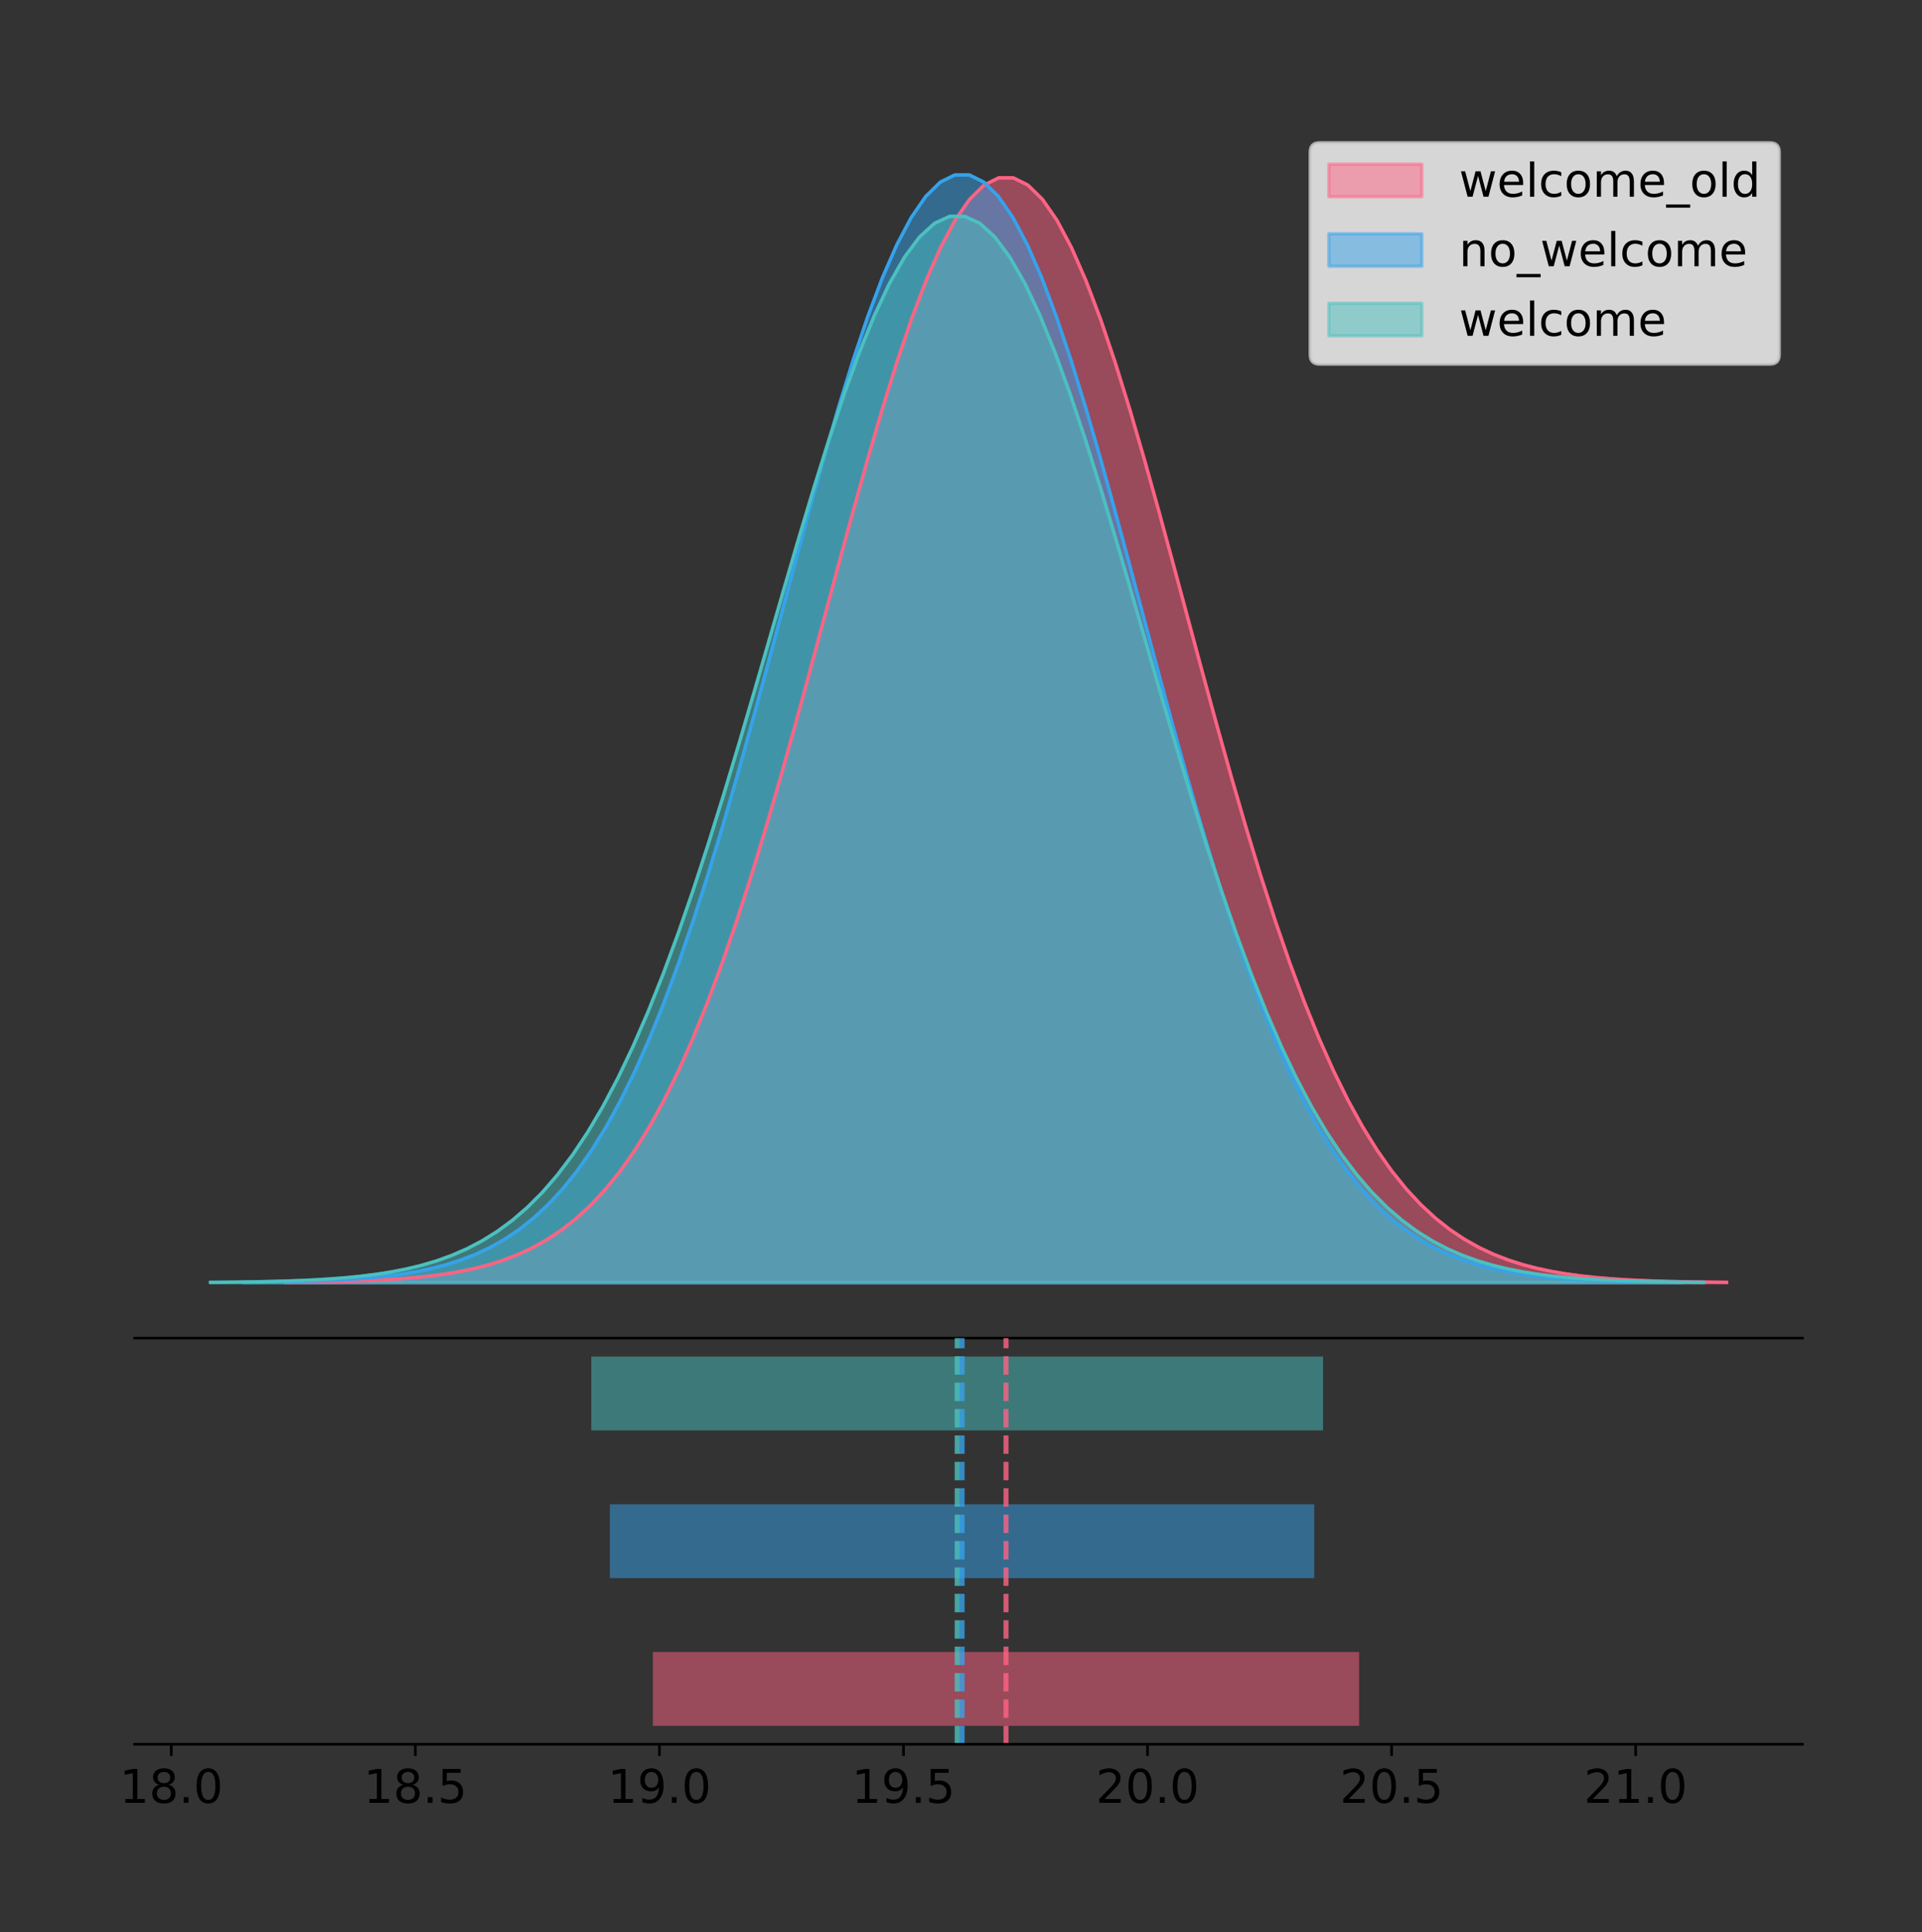 <?xml version="1.0" encoding="utf-8" standalone="no"?>
<!DOCTYPE svg PUBLIC "-//W3C//DTD SVG 1.1//EN"
  "http://www.w3.org/Graphics/SVG/1.1/DTD/svg11.dtd">
<!-- Created with matplotlib (https://matplotlib.org/) -->
<svg height="581.789pt" version="1.1" viewBox="0 0 578.758 581.789" width="578.758pt" xmlns="http://www.w3.org/2000/svg" xmlns:xlink="http://www.w3.org/1999/xlink">
 <rect x="0" y="0" width="578.758" height="581.789" fill="#333333" stroke="none"/>
 <defs>
  <style type="text/css">
*{stroke-linecap:butt;stroke-linejoin:round;}
  </style>
 </defs>
 <g id="figure_1">
  <g id="patch_1">
   <path d="M 0 581.789 
L 578.758 581.789 
L 578.758 0 
L 0 0 
z
" style="fill:none;"/>
  </g>
  <g id="axes_1">
   <g id="patch_2">
    <path d="M 40.558 402.93 
L 542.758 402.93 
L 542.758 36 
L 40.558 36 
z
" style="fill:none;"/>
   </g>
   <g id="PolyCollection_1">
    <defs>
     <path d="M 85.924 -195.538 
L 85.924 -195.65 
L 90.308 -195.692 
L 94.691 -195.748 
L 99.075 -195.824 
L 103.459 -195.924 
L 107.843 -196.056 
L 112.227 -196.229 
L 116.611 -196.453 
L 120.995 -196.741 
L 125.379 -197.111 
L 129.763 -197.58 
L 134.147 -198.172 
L 138.531 -198.914 
L 142.914 -199.837 
L 147.298 -200.976 
L 151.682 -202.372 
L 156.066 -204.071 
L 160.45 -206.123 
L 164.834 -208.583 
L 169.218 -211.51 
L 173.602 -214.966 
L 177.986 -219.016 
L 182.37 -223.727 
L 186.754 -229.162 
L 191.137 -235.383 
L 195.521 -242.449 
L 199.905 -250.408 
L 204.289 -259.3 
L 208.673 -269.151 
L 213.057 -279.97 
L 217.441 -291.749 
L 221.825 -304.458 
L 226.209 -318.044 
L 230.593 -332.426 
L 234.977 -347.502 
L 239.36 -363.14 
L 243.744 -379.185 
L 248.128 -395.455 
L 252.512 -411.75 
L 256.896 -427.852 
L 261.28 -443.529 
L 265.664 -458.54 
L 270.048 -472.644 
L 274.432 -485.604 
L 278.816 -497.194 
L 283.2 -507.206 
L 287.583 -515.454 
L 291.967 -521.783 
L 296.351 -526.072 
L 300.735 -528.237 
L 305.119 -528.237 
L 309.503 -526.072 
L 313.887 -521.783 
L 318.271 -515.454 
L 322.655 -507.206 
L 327.039 -497.194 
L 331.423 -485.604 
L 335.806 -472.644 
L 340.19 -458.54 
L 344.574 -443.529 
L 348.958 -427.852 
L 353.342 -411.75 
L 357.726 -395.455 
L 362.11 -379.185 
L 366.494 -363.14 
L 370.878 -347.502 
L 375.262 -332.426 
L 379.646 -318.044 
L 384.029 -304.458 
L 388.413 -291.749 
L 392.797 -279.97 
L 397.181 -269.151 
L 401.565 -259.3 
L 405.949 -250.408 
L 410.333 -242.449 
L 414.717 -235.383 
L 419.101 -229.162 
L 423.485 -223.727 
L 427.869 -219.016 
L 432.252 -214.966 
L 436.636 -211.51 
L 441.02 -208.583 
L 445.404 -206.123 
L 449.788 -204.071 
L 454.172 -202.372 
L 458.556 -200.976 
L 462.94 -199.837 
L 467.324 -198.914 
L 471.708 -198.172 
L 476.092 -197.58 
L 480.475 -197.111 
L 484.859 -196.741 
L 489.243 -196.453 
L 493.627 -196.229 
L 498.011 -196.056 
L 502.395 -195.924 
L 506.779 -195.824 
L 511.163 -195.748 
L 515.547 -195.692 
L 519.931 -195.65 
L 519.931 -195.538 
L 519.931 -195.538 
L 515.547 -195.538 
L 511.163 -195.538 
L 506.779 -195.538 
L 502.395 -195.538 
L 498.011 -195.538 
L 493.627 -195.538 
L 489.243 -195.538 
L 484.859 -195.538 
L 480.475 -195.538 
L 476.092 -195.538 
L 471.708 -195.538 
L 467.324 -195.538 
L 462.94 -195.538 
L 458.556 -195.538 
L 454.172 -195.538 
L 449.788 -195.538 
L 445.404 -195.538 
L 441.02 -195.538 
L 436.636 -195.538 
L 432.252 -195.538 
L 427.869 -195.538 
L 423.485 -195.538 
L 419.101 -195.538 
L 414.717 -195.538 
L 410.333 -195.538 
L 405.949 -195.538 
L 401.565 -195.538 
L 397.181 -195.538 
L 392.797 -195.538 
L 388.413 -195.538 
L 384.029 -195.538 
L 379.646 -195.538 
L 375.262 -195.538 
L 370.878 -195.538 
L 366.494 -195.538 
L 362.11 -195.538 
L 357.726 -195.538 
L 353.342 -195.538 
L 348.958 -195.538 
L 344.574 -195.538 
L 340.19 -195.538 
L 335.806 -195.538 
L 331.423 -195.538 
L 327.039 -195.538 
L 322.655 -195.538 
L 318.271 -195.538 
L 313.887 -195.538 
L 309.503 -195.538 
L 305.119 -195.538 
L 300.735 -195.538 
L 296.351 -195.538 
L 291.967 -195.538 
L 287.583 -195.538 
L 283.2 -195.538 
L 278.816 -195.538 
L 274.432 -195.538 
L 270.048 -195.538 
L 265.664 -195.538 
L 261.28 -195.538 
L 256.896 -195.538 
L 252.512 -195.538 
L 248.128 -195.538 
L 243.744 -195.538 
L 239.36 -195.538 
L 234.977 -195.538 
L 230.593 -195.538 
L 226.209 -195.538 
L 221.825 -195.538 
L 217.441 -195.538 
L 213.057 -195.538 
L 208.673 -195.538 
L 204.289 -195.538 
L 199.905 -195.538 
L 195.521 -195.538 
L 191.137 -195.538 
L 186.754 -195.538 
L 182.37 -195.538 
L 177.986 -195.538 
L 173.602 -195.538 
L 169.218 -195.538 
L 164.834 -195.538 
L 160.45 -195.538 
L 156.066 -195.538 
L 151.682 -195.538 
L 147.298 -195.538 
L 142.914 -195.538 
L 138.531 -195.538 
L 134.147 -195.538 
L 129.763 -195.538 
L 125.379 -195.538 
L 120.995 -195.538 
L 116.611 -195.538 
L 112.227 -195.538 
L 107.843 -195.538 
L 103.459 -195.538 
L 99.075 -195.538 
L 94.691 -195.538 
L 90.308 -195.538 
L 85.924 -195.538 
z
" id="m6057917dbc" style="stroke:#ff6384;stroke-opacity:0.5;"/>
    </defs>
    <g clip-path="url(#p5e57b9c27f)">
     <use style="fill:#ff6384;fill-opacity:0.5;stroke:#ff6384;stroke-opacity:0.5;" x="0" xlink:href="#m6057917dbc" y="581.789"/>
    </g>
   </g>
   <g id="PolyCollection_2">
    <defs>
     <path d="M 73.264 -195.538 
L 73.264 -195.65 
L 77.636 -195.692 
L 82.008 -195.749 
L 86.381 -195.825 
L 90.753 -195.925 
L 95.126 -196.058 
L 99.498 -196.23 
L 103.871 -196.455 
L 108.243 -196.744 
L 112.615 -197.115 
L 116.988 -197.585 
L 121.36 -198.179 
L 125.733 -198.923 
L 130.105 -199.848 
L 134.478 -200.99 
L 138.85 -202.39 
L 143.222 -204.093 
L 147.595 -206.151 
L 151.967 -208.617 
L 156.34 -211.552 
L 160.712 -215.017 
L 165.085 -219.078 
L 169.457 -223.801 
L 173.829 -229.25 
L 178.202 -235.488 
L 182.574 -242.572 
L 186.947 -250.552 
L 191.319 -259.468 
L 195.691 -269.344 
L 200.064 -280.192 
L 204.436 -292.002 
L 208.809 -304.744 
L 213.181 -318.365 
L 217.554 -332.786 
L 221.926 -347.901 
L 226.298 -363.58 
L 230.671 -379.667 
L 235.043 -395.98 
L 239.416 -412.318 
L 243.788 -428.462 
L 248.161 -444.18 
L 252.533 -459.23 
L 256.905 -473.372 
L 261.278 -486.366 
L 265.65 -497.987 
L 270.023 -508.025 
L 274.395 -516.294 
L 278.768 -522.64 
L 283.14 -526.94 
L 287.512 -529.111 
L 291.885 -529.111 
L 296.257 -526.94 
L 300.63 -522.64 
L 305.002 -516.294 
L 309.375 -508.025 
L 313.747 -497.987 
L 318.119 -486.366 
L 322.492 -473.372 
L 326.864 -459.23 
L 331.237 -444.18 
L 335.609 -428.462 
L 339.982 -412.318 
L 344.354 -395.98 
L 348.726 -379.667 
L 353.099 -363.58 
L 357.471 -347.901 
L 361.844 -332.786 
L 366.216 -318.365 
L 370.589 -304.744 
L 374.961 -292.002 
L 379.333 -280.192 
L 383.706 -269.344 
L 388.078 -259.468 
L 392.451 -250.552 
L 396.823 -242.572 
L 401.196 -235.488 
L 405.568 -229.25 
L 409.94 -223.801 
L 414.313 -219.078 
L 418.685 -215.017 
L 423.058 -211.552 
L 427.43 -208.617 
L 431.802 -206.151 
L 436.175 -204.093 
L 440.547 -202.39 
L 444.92 -200.99 
L 449.292 -199.848 
L 453.665 -198.923 
L 458.037 -198.179 
L 462.409 -197.585 
L 466.782 -197.115 
L 471.154 -196.744 
L 475.527 -196.455 
L 479.899 -196.23 
L 484.272 -196.058 
L 488.644 -195.925 
L 493.016 -195.825 
L 497.389 -195.749 
L 501.761 -195.692 
L 506.134 -195.65 
L 506.134 -195.538 
L 506.134 -195.538 
L 501.761 -195.538 
L 497.389 -195.538 
L 493.016 -195.538 
L 488.644 -195.538 
L 484.272 -195.538 
L 479.899 -195.538 
L 475.527 -195.538 
L 471.154 -195.538 
L 466.782 -195.538 
L 462.409 -195.538 
L 458.037 -195.538 
L 453.665 -195.538 
L 449.292 -195.538 
L 444.92 -195.538 
L 440.547 -195.538 
L 436.175 -195.538 
L 431.802 -195.538 
L 427.43 -195.538 
L 423.058 -195.538 
L 418.685 -195.538 
L 414.313 -195.538 
L 409.94 -195.538 
L 405.568 -195.538 
L 401.196 -195.538 
L 396.823 -195.538 
L 392.451 -195.538 
L 388.078 -195.538 
L 383.706 -195.538 
L 379.333 -195.538 
L 374.961 -195.538 
L 370.589 -195.538 
L 366.216 -195.538 
L 361.844 -195.538 
L 357.471 -195.538 
L 353.099 -195.538 
L 348.726 -195.538 
L 344.354 -195.538 
L 339.982 -195.538 
L 335.609 -195.538 
L 331.237 -195.538 
L 326.864 -195.538 
L 322.492 -195.538 
L 318.119 -195.538 
L 313.747 -195.538 
L 309.375 -195.538 
L 305.002 -195.538 
L 300.63 -195.538 
L 296.257 -195.538 
L 291.885 -195.538 
L 287.512 -195.538 
L 283.14 -195.538 
L 278.768 -195.538 
L 274.395 -195.538 
L 270.023 -195.538 
L 265.65 -195.538 
L 261.278 -195.538 
L 256.905 -195.538 
L 252.533 -195.538 
L 248.161 -195.538 
L 243.788 -195.538 
L 239.416 -195.538 
L 235.043 -195.538 
L 230.671 -195.538 
L 226.298 -195.538 
L 221.926 -195.538 
L 217.554 -195.538 
L 213.181 -195.538 
L 208.809 -195.538 
L 204.436 -195.538 
L 200.064 -195.538 
L 195.691 -195.538 
L 191.319 -195.538 
L 186.947 -195.538 
L 182.574 -195.538 
L 178.202 -195.538 
L 173.829 -195.538 
L 169.457 -195.538 
L 165.085 -195.538 
L 160.712 -195.538 
L 156.34 -195.538 
L 151.967 -195.538 
L 147.595 -195.538 
L 143.222 -195.538 
L 138.85 -195.538 
L 134.478 -195.538 
L 130.105 -195.538 
L 125.733 -195.538 
L 121.36 -195.538 
L 116.988 -195.538 
L 112.615 -195.538 
L 108.243 -195.538 
L 103.871 -195.538 
L 99.498 -195.538 
L 95.126 -195.538 
L 90.753 -195.538 
L 86.381 -195.538 
L 82.008 -195.538 
L 77.636 -195.538 
L 73.264 -195.538 
z
" id="me362acbf30" style="stroke:#36a2eb;stroke-opacity:0.5;"/>
    </defs>
    <g clip-path="url(#p5e57b9c27f)">
     <use style="fill:#36a2eb;fill-opacity:0.5;stroke:#36a2eb;stroke-opacity:0.5;" x="0" xlink:href="#me362acbf30" y="581.789"/>
    </g>
   </g>
   <g id="PolyCollection_3">
    <defs>
     <path d="M 63.385 -195.538 
L 63.385 -195.646 
L 67.927 -195.686 
L 72.47 -195.741 
L 77.012 -195.814 
L 81.554 -195.911 
L 86.097 -196.038 
L 90.639 -196.205 
L 95.181 -196.421 
L 99.724 -196.699 
L 104.266 -197.056 
L 108.808 -197.509 
L 113.35 -198.08 
L 117.893 -198.796 
L 122.435 -199.687 
L 126.977 -200.786 
L 131.52 -202.134 
L 136.062 -203.773 
L 140.604 -205.754 
L 145.147 -208.128 
L 149.689 -210.953 
L 154.231 -214.289 
L 158.773 -218.198 
L 163.316 -222.744 
L 167.858 -227.989 
L 172.4 -233.994 
L 176.943 -240.813 
L 181.485 -248.495 
L 186.027 -257.077 
L 190.569 -266.584 
L 195.112 -277.026 
L 199.654 -288.395 
L 204.196 -300.66 
L 208.739 -313.772 
L 213.281 -327.653 
L 217.823 -342.203 
L 222.366 -357.296 
L 226.908 -372.781 
L 231.45 -388.484 
L 235.992 -404.211 
L 240.535 -419.752 
L 245.077 -434.881 
L 249.619 -449.369 
L 254.162 -462.981 
L 258.704 -475.49 
L 263.246 -486.676 
L 267.788 -496.338 
L 272.331 -504.299 
L 276.873 -510.407 
L 281.415 -514.546 
L 285.958 -516.636 
L 290.5 -516.636 
L 295.042 -514.546 
L 299.585 -510.407 
L 304.127 -504.299 
L 308.669 -496.338 
L 313.211 -486.676 
L 317.754 -475.49 
L 322.296 -462.981 
L 326.838 -449.369 
L 331.381 -434.881 
L 335.923 -419.752 
L 340.465 -404.211 
L 345.008 -388.484 
L 349.55 -372.781 
L 354.092 -357.296 
L 358.634 -342.203 
L 363.177 -327.653 
L 367.719 -313.772 
L 372.261 -300.66 
L 376.804 -288.395 
L 381.346 -277.026 
L 385.888 -266.584 
L 390.43 -257.077 
L 394.973 -248.495 
L 399.515 -240.813 
L 404.057 -233.994 
L 408.6 -227.989 
L 413.142 -222.744 
L 417.684 -218.198 
L 422.227 -214.289 
L 426.769 -210.953 
L 431.311 -208.128 
L 435.853 -205.754 
L 440.396 -203.773 
L 444.938 -202.134 
L 449.48 -200.786 
L 454.023 -199.687 
L 458.565 -198.796 
L 463.107 -198.08 
L 467.649 -197.509 
L 472.192 -197.056 
L 476.734 -196.699 
L 481.276 -196.421 
L 485.819 -196.205 
L 490.361 -196.038 
L 494.903 -195.911 
L 499.446 -195.814 
L 503.988 -195.741 
L 508.53 -195.686 
L 513.072 -195.646 
L 513.072 -195.538 
L 513.072 -195.538 
L 508.53 -195.538 
L 503.988 -195.538 
L 499.446 -195.538 
L 494.903 -195.538 
L 490.361 -195.538 
L 485.819 -195.538 
L 481.276 -195.538 
L 476.734 -195.538 
L 472.192 -195.538 
L 467.649 -195.538 
L 463.107 -195.538 
L 458.565 -195.538 
L 454.023 -195.538 
L 449.48 -195.538 
L 444.938 -195.538 
L 440.396 -195.538 
L 435.853 -195.538 
L 431.311 -195.538 
L 426.769 -195.538 
L 422.227 -195.538 
L 417.684 -195.538 
L 413.142 -195.538 
L 408.6 -195.538 
L 404.057 -195.538 
L 399.515 -195.538 
L 394.973 -195.538 
L 390.43 -195.538 
L 385.888 -195.538 
L 381.346 -195.538 
L 376.804 -195.538 
L 372.261 -195.538 
L 367.719 -195.538 
L 363.177 -195.538 
L 358.634 -195.538 
L 354.092 -195.538 
L 349.55 -195.538 
L 345.008 -195.538 
L 340.465 -195.538 
L 335.923 -195.538 
L 331.381 -195.538 
L 326.838 -195.538 
L 322.296 -195.538 
L 317.754 -195.538 
L 313.211 -195.538 
L 308.669 -195.538 
L 304.127 -195.538 
L 299.585 -195.538 
L 295.042 -195.538 
L 290.5 -195.538 
L 285.958 -195.538 
L 281.415 -195.538 
L 276.873 -195.538 
L 272.331 -195.538 
L 267.788 -195.538 
L 263.246 -195.538 
L 258.704 -195.538 
L 254.162 -195.538 
L 249.619 -195.538 
L 245.077 -195.538 
L 240.535 -195.538 
L 235.992 -195.538 
L 231.45 -195.538 
L 226.908 -195.538 
L 222.366 -195.538 
L 217.823 -195.538 
L 213.281 -195.538 
L 208.739 -195.538 
L 204.196 -195.538 
L 199.654 -195.538 
L 195.112 -195.538 
L 190.569 -195.538 
L 186.027 -195.538 
L 181.485 -195.538 
L 176.943 -195.538 
L 172.4 -195.538 
L 167.858 -195.538 
L 163.316 -195.538 
L 158.773 -195.538 
L 154.231 -195.538 
L 149.689 -195.538 
L 145.147 -195.538 
L 140.604 -195.538 
L 136.062 -195.538 
L 131.52 -195.538 
L 126.977 -195.538 
L 122.435 -195.538 
L 117.893 -195.538 
L 113.35 -195.538 
L 108.808 -195.538 
L 104.266 -195.538 
L 99.724 -195.538 
L 95.181 -195.538 
L 90.639 -195.538 
L 86.097 -195.538 
L 81.554 -195.538 
L 77.012 -195.538 
L 72.47 -195.538 
L 67.927 -195.538 
L 63.385 -195.538 
z
" id="m4e7d0b8c6b" style="stroke:#4bc0c0;stroke-opacity:0.5;"/>
    </defs>
    <g clip-path="url(#p5e57b9c27f)">
     <use style="fill:#4bc0c0;fill-opacity:0.5;stroke:#4bc0c0;stroke-opacity:0.5;" x="0" xlink:href="#m4e7d0b8c6b" y="581.789"/>
    </g>
   </g>
   <g id="line2d_1">
    <path clip-path="url(#p5e57b9c27f)" d="M 85.924 386.14 
L 90.308 386.098 
L 94.691 386.041 
L 99.075 385.965 
L 103.459 385.865 
L 107.843 385.733 
L 112.227 385.561 
L 116.611 385.337 
L 120.995 385.048 
L 125.379 384.679 
L 129.763 384.209 
L 134.147 383.617 
L 138.531 382.875 
L 142.914 381.953 
L 147.298 380.814 
L 151.682 379.417 
L 156.066 377.718 
L 160.45 375.666 
L 164.834 373.207 
L 169.218 370.28 
L 173.602 366.823 
L 177.986 362.773 
L 182.37 358.063 
L 186.754 352.628 
L 191.137 346.406 
L 195.521 339.34 
L 199.905 331.381 
L 204.289 322.489 
L 208.673 312.638 
L 213.057 301.819 
L 217.441 290.04 
L 221.825 277.331 
L 226.209 263.746 
L 230.593 249.363 
L 234.977 234.287 
L 239.36 218.649 
L 243.744 202.605 
L 248.128 186.334 
L 252.512 170.039 
L 256.896 153.937 
L 261.28 138.261 
L 265.664 123.25 
L 270.048 109.146 
L 274.432 96.185 
L 278.816 84.595 
L 283.2 74.583 
L 287.583 66.335 
L 291.967 60.007 
L 296.351 55.718 
L 300.735 53.552 
L 305.119 53.552 
L 309.503 55.718 
L 313.887 60.007 
L 318.271 66.335 
L 322.655 74.583 
L 327.039 84.595 
L 331.423 96.185 
L 335.806 109.146 
L 340.19 123.25 
L 344.574 138.261 
L 348.958 153.937 
L 353.342 170.039 
L 357.726 186.334 
L 362.11 202.605 
L 366.494 218.649 
L 370.878 234.287 
L 375.262 249.363 
L 379.646 263.746 
L 384.029 277.331 
L 388.413 290.04 
L 392.797 301.819 
L 397.181 312.638 
L 401.565 322.489 
L 405.949 331.381 
L 410.333 339.34 
L 414.717 346.406 
L 419.101 352.628 
L 423.485 358.063 
L 427.869 362.773 
L 432.252 366.823 
L 436.636 370.28 
L 441.02 373.207 
L 445.404 375.666 
L 449.788 377.718 
L 454.172 379.417 
L 458.556 380.814 
L 462.94 381.953 
L 467.324 382.875 
L 471.708 383.617 
L 476.092 384.209 
L 480.475 384.679 
L 484.859 385.048 
L 489.243 385.337 
L 493.627 385.561 
L 498.011 385.733 
L 502.395 385.865 
L 506.779 385.965 
L 511.163 386.041 
L 515.547 386.098 
L 519.931 386.14 
" style="fill:none;stroke:#ff6384;stroke-linecap:square;"/>
   </g>
   <g id="line2d_2">
    <path clip-path="url(#p5e57b9c27f)" d="M 73.264 386.139 
L 77.636 386.097 
L 82.008 386.04 
L 86.381 385.965 
L 90.753 385.864 
L 95.126 385.732 
L 99.498 385.559 
L 103.871 385.334 
L 108.243 385.045 
L 112.615 384.675 
L 116.988 384.204 
L 121.36 383.61 
L 125.733 382.867 
L 130.105 381.941 
L 134.478 380.799 
L 138.85 379.399 
L 143.222 377.696 
L 147.595 375.639 
L 151.967 373.172 
L 156.34 370.238 
L 160.712 366.772 
L 165.085 362.711 
L 169.457 357.989 
L 173.829 352.539 
L 178.202 346.301 
L 182.574 339.217 
L 186.947 331.237 
L 191.319 322.322 
L 195.691 312.445 
L 200.064 301.597 
L 204.436 289.787 
L 208.809 277.045 
L 213.181 263.424 
L 217.554 249.004 
L 221.926 233.888 
L 226.298 218.209 
L 230.671 202.123 
L 235.043 185.809 
L 239.416 169.471 
L 243.788 153.327 
L 248.161 137.61 
L 252.533 122.559 
L 256.905 108.418 
L 261.278 95.423 
L 265.65 83.803 
L 270.023 73.765 
L 274.395 65.495 
L 278.768 59.15 
L 283.14 54.85 
L 287.512 52.679 
L 291.885 52.679 
L 296.257 54.85 
L 300.63 59.15 
L 305.002 65.495 
L 309.375 73.765 
L 313.747 83.803 
L 318.119 95.423 
L 322.492 108.418 
L 326.864 122.559 
L 331.237 137.61 
L 335.609 153.327 
L 339.982 169.471 
L 344.354 185.809 
L 348.726 202.123 
L 353.099 218.209 
L 357.471 233.888 
L 361.844 249.004 
L 366.216 263.424 
L 370.589 277.045 
L 374.961 289.787 
L 379.333 301.597 
L 383.706 312.445 
L 388.078 322.322 
L 392.451 331.237 
L 396.823 339.217 
L 401.196 346.301 
L 405.568 352.539 
L 409.94 357.989 
L 414.313 362.711 
L 418.685 366.772 
L 423.058 370.238 
L 427.43 373.172 
L 431.802 375.639 
L 436.175 377.696 
L 440.547 379.399 
L 444.92 380.799 
L 449.292 381.941 
L 453.665 382.867 
L 458.037 383.61 
L 462.409 384.204 
L 466.782 384.675 
L 471.154 385.045 
L 475.527 385.334 
L 479.899 385.559 
L 484.272 385.732 
L 488.644 385.864 
L 493.016 385.965 
L 497.389 386.04 
L 501.761 386.097 
L 506.134 386.139 
" style="fill:none;stroke:#36a2eb;stroke-linecap:square;"/>
   </g>
   <g id="line2d_3">
    <path clip-path="url(#p5e57b9c27f)" d="M 63.385 386.144 
L 67.927 386.103 
L 72.47 386.048 
L 77.012 385.975 
L 81.554 385.879 
L 86.097 385.751 
L 90.639 385.585 
L 95.181 385.369 
L 99.724 385.09 
L 104.266 384.734 
L 108.808 384.281 
L 113.35 383.709 
L 117.893 382.993 
L 122.435 382.103 
L 126.977 381.003 
L 131.52 379.656 
L 136.062 378.016 
L 140.604 376.036 
L 145.147 373.661 
L 149.689 370.837 
L 154.231 367.501 
L 158.773 363.592 
L 163.316 359.046 
L 167.858 353.8 
L 172.4 347.795 
L 176.943 340.976 
L 181.485 333.294 
L 186.027 324.712 
L 190.569 315.205 
L 195.112 304.763 
L 199.654 293.395 
L 204.196 281.129 
L 208.739 268.017 
L 213.281 254.136 
L 217.823 239.586 
L 222.366 224.493 
L 226.908 209.008 
L 231.45 193.305 
L 235.992 177.578 
L 240.535 162.038 
L 245.077 146.908 
L 249.619 132.42 
L 254.162 118.808 
L 258.704 106.3 
L 263.246 95.113 
L 267.788 85.451 
L 272.331 77.491 
L 276.873 71.382 
L 281.415 67.243 
L 285.958 65.153 
L 290.5 65.153 
L 295.042 67.243 
L 299.585 71.382 
L 304.127 77.491 
L 308.669 85.451 
L 313.211 95.113 
L 317.754 106.3 
L 322.296 118.808 
L 326.838 132.42 
L 331.381 146.908 
L 335.923 162.038 
L 340.465 177.578 
L 345.008 193.305 
L 349.55 209.008 
L 354.092 224.493 
L 358.634 239.586 
L 363.177 254.136 
L 367.719 268.017 
L 372.261 281.129 
L 376.804 293.395 
L 381.346 304.763 
L 385.888 315.205 
L 390.43 324.712 
L 394.973 333.294 
L 399.515 340.976 
L 404.057 347.795 
L 408.6 353.8 
L 413.142 359.046 
L 417.684 363.592 
L 422.227 367.501 
L 426.769 370.837 
L 431.311 373.661 
L 435.853 376.036 
L 440.396 378.016 
L 444.938 379.656 
L 449.48 381.003 
L 454.023 382.103 
L 458.565 382.993 
L 463.107 383.709 
L 467.649 384.281 
L 472.192 384.734 
L 476.734 385.09 
L 481.276 385.369 
L 485.819 385.585 
L 490.361 385.751 
L 494.903 385.879 
L 499.446 385.975 
L 503.988 386.048 
L 508.53 386.103 
L 513.072 386.144 
" style="fill:none;stroke:#4bc0c0;stroke-linecap:square;"/>
   </g>
   <g id="patch_3">
    <path d="M 40.558 402.93 
L 542.758 402.93 
" style="fill:none;stroke:#000000;stroke-linecap:square;stroke-linejoin:miter;stroke-width:0.8;"/>
   </g>
   <g id="legend_1">
    <g id="patch_4">
     <path d="M 397.346 109.627 
L 532.958 109.627 
Q 535.758 109.627 535.758 106.827 
L 535.758 45.8 
Q 535.758 43 532.958 43 
L 397.346 43 
Q 394.546 43 394.546 45.8 
L 394.546 106.827 
Q 394.546 109.627 397.346 109.627 
z
" style="fill:#ffffff;opacity:0.8;stroke:#cccccc;stroke-linejoin:miter;"/>
    </g>
    <g id="patch_5">
     <path d="M 400.146 59.238 
L 428.146 59.238 
L 428.146 49.438 
L 400.146 49.438 
z
" style="fill:#ff6384;opacity:0.5;stroke:#ff6384;stroke-linejoin:miter;"/>
    </g>
    <g id="text_1">
     <!-- welcome_old -->
     <defs>
      <path d="M 4.203 54.688 
L 13.188 54.688 
L 24.422 12.016 
L 35.594 54.688 
L 46.188 54.688 
L 57.422 12.016 
L 68.609 54.688 
L 77.594 54.688 
L 63.281 0 
L 52.688 0 
L 40.922 44.828 
L 29.109 0 
L 18.5 0 
z
" id="DejaVuSans-119"/>
      <path d="M 56.203 29.594 
L 56.203 25.203 
L 14.891 25.203 
Q 15.484 15.922 20.484 11.062 
Q 25.484 6.203 34.422 6.203 
Q 39.594 6.203 44.453 7.469 
Q 49.312 8.734 54.109 11.281 
L 54.109 2.781 
Q 49.266 0.734 44.188 -0.344 
Q 39.109 -1.422 33.891 -1.422 
Q 20.797 -1.422 13.156 6.188 
Q 5.516 13.812 5.516 26.812 
Q 5.516 40.234 12.766 48.109 
Q 20.016 56 32.328 56 
Q 43.359 56 49.781 48.891 
Q 56.203 41.797 56.203 29.594 
z
M 47.219 32.234 
Q 47.125 39.594 43.094 43.984 
Q 39.062 48.391 32.422 48.391 
Q 24.906 48.391 20.391 44.141 
Q 15.875 39.891 15.188 32.172 
z
" id="DejaVuSans-101"/>
      <path d="M 9.422 75.984 
L 18.406 75.984 
L 18.406 0 
L 9.422 0 
z
" id="DejaVuSans-108"/>
      <path d="M 48.781 52.594 
L 48.781 44.188 
Q 44.969 46.297 41.141 47.344 
Q 37.312 48.391 33.406 48.391 
Q 24.656 48.391 19.812 42.844 
Q 14.984 37.312 14.984 27.297 
Q 14.984 17.281 19.812 11.734 
Q 24.656 6.203 33.406 6.203 
Q 37.312 6.203 41.141 7.25 
Q 44.969 8.297 48.781 10.406 
L 48.781 2.094 
Q 45.016 0.344 40.984 -0.531 
Q 36.969 -1.422 32.422 -1.422 
Q 20.062 -1.422 12.781 6.344 
Q 5.516 14.109 5.516 27.297 
Q 5.516 40.672 12.859 48.328 
Q 20.219 56 33.016 56 
Q 37.156 56 41.109 55.141 
Q 45.062 54.297 48.781 52.594 
z
" id="DejaVuSans-99"/>
      <path d="M 30.609 48.391 
Q 23.391 48.391 19.188 42.75 
Q 14.984 37.109 14.984 27.297 
Q 14.984 17.484 19.156 11.844 
Q 23.344 6.203 30.609 6.203 
Q 37.797 6.203 41.984 11.859 
Q 46.188 17.531 46.188 27.297 
Q 46.188 37.016 41.984 42.703 
Q 37.797 48.391 30.609 48.391 
z
M 30.609 56 
Q 42.328 56 49.016 48.375 
Q 55.719 40.766 55.719 27.297 
Q 55.719 13.875 49.016 6.219 
Q 42.328 -1.422 30.609 -1.422 
Q 18.844 -1.422 12.172 6.219 
Q 5.516 13.875 5.516 27.297 
Q 5.516 40.766 12.172 48.375 
Q 18.844 56 30.609 56 
z
" id="DejaVuSans-111"/>
      <path d="M 52 44.188 
Q 55.375 50.25 60.062 53.125 
Q 64.75 56 71.094 56 
Q 79.641 56 84.281 50.016 
Q 88.922 44.047 88.922 33.016 
L 88.922 0 
L 79.891 0 
L 79.891 32.719 
Q 79.891 40.578 77.094 44.375 
Q 74.312 48.188 68.609 48.188 
Q 61.625 48.188 57.562 43.547 
Q 53.516 38.922 53.516 30.906 
L 53.516 0 
L 44.484 0 
L 44.484 32.719 
Q 44.484 40.625 41.703 44.406 
Q 38.922 48.188 33.109 48.188 
Q 26.219 48.188 22.156 43.531 
Q 18.109 38.875 18.109 30.906 
L 18.109 0 
L 9.078 0 
L 9.078 54.688 
L 18.109 54.688 
L 18.109 46.188 
Q 21.188 51.219 25.484 53.609 
Q 29.781 56 35.688 56 
Q 41.656 56 45.828 52.969 
Q 50 49.953 52 44.188 
z
" id="DejaVuSans-109"/>
      <path d="M 50.984 -16.609 
L 50.984 -23.578 
L -0.984 -23.578 
L -0.984 -16.609 
z
" id="DejaVuSans-95"/>
      <path d="M 45.406 46.391 
L 45.406 75.984 
L 54.391 75.984 
L 54.391 0 
L 45.406 0 
L 45.406 8.203 
Q 42.578 3.328 38.25 0.953 
Q 33.938 -1.422 27.875 -1.422 
Q 17.969 -1.422 11.734 6.484 
Q 5.516 14.406 5.516 27.297 
Q 5.516 40.188 11.734 48.094 
Q 17.969 56 27.875 56 
Q 33.938 56 38.25 53.625 
Q 42.578 51.266 45.406 46.391 
z
M 14.797 27.297 
Q 14.797 17.391 18.875 11.75 
Q 22.953 6.109 30.078 6.109 
Q 37.203 6.109 41.297 11.75 
Q 45.406 17.391 45.406 27.297 
Q 45.406 37.203 41.297 42.844 
Q 37.203 48.484 30.078 48.484 
Q 22.953 48.484 18.875 42.844 
Q 14.797 37.203 14.797 27.297 
z
" id="DejaVuSans-100"/>
     </defs>
     <g transform="translate(439.346 59.238)scale(0.14 -0.14)">
      <use xlink:href="#DejaVuSans-119"/>
      <use x="81.787" xlink:href="#DejaVuSans-101"/>
      <use x="143.311" xlink:href="#DejaVuSans-108"/>
      <use x="171.094" xlink:href="#DejaVuSans-99"/>
      <use x="226.074" xlink:href="#DejaVuSans-111"/>
      <use x="287.256" xlink:href="#DejaVuSans-109"/>
      <use x="384.668" xlink:href="#DejaVuSans-101"/>
      <use x="446.191" xlink:href="#DejaVuSans-95"/>
      <use x="496.191" xlink:href="#DejaVuSans-111"/>
      <use x="557.373" xlink:href="#DejaVuSans-108"/>
      <use x="585.156" xlink:href="#DejaVuSans-100"/>
     </g>
    </g>
    <g id="patch_6">
     <path d="M 400.146 80.177 
L 428.146 80.177 
L 428.146 70.377 
L 400.146 70.377 
z
" style="fill:#36a2eb;opacity:0.5;stroke:#36a2eb;stroke-linejoin:miter;"/>
    </g>
    <g id="text_2">
     <!-- no_welcome -->
     <defs>
      <path d="M 54.891 33.016 
L 54.891 0 
L 45.906 0 
L 45.906 32.719 
Q 45.906 40.484 42.875 44.328 
Q 39.844 48.188 33.797 48.188 
Q 26.516 48.188 22.312 43.547 
Q 18.109 38.922 18.109 30.906 
L 18.109 0 
L 9.078 0 
L 9.078 54.688 
L 18.109 54.688 
L 18.109 46.188 
Q 21.344 51.125 25.703 53.562 
Q 30.078 56 35.797 56 
Q 45.219 56 50.047 50.172 
Q 54.891 44.344 54.891 33.016 
z
" id="DejaVuSans-110"/>
     </defs>
     <g transform="translate(439.346 80.177)scale(0.14 -0.14)">
      <use xlink:href="#DejaVuSans-110"/>
      <use x="63.379" xlink:href="#DejaVuSans-111"/>
      <use x="124.561" xlink:href="#DejaVuSans-95"/>
      <use x="174.561" xlink:href="#DejaVuSans-119"/>
      <use x="256.348" xlink:href="#DejaVuSans-101"/>
      <use x="317.871" xlink:href="#DejaVuSans-108"/>
      <use x="345.654" xlink:href="#DejaVuSans-99"/>
      <use x="400.635" xlink:href="#DejaVuSans-111"/>
      <use x="461.816" xlink:href="#DejaVuSans-109"/>
      <use x="559.229" xlink:href="#DejaVuSans-101"/>
     </g>
    </g>
    <g id="patch_7">
     <path d="M 400.146 101.115 
L 428.146 101.115 
L 428.146 91.315 
L 400.146 91.315 
z
" style="fill:#4bc0c0;opacity:0.5;stroke:#4bc0c0;stroke-linejoin:miter;"/>
    </g>
    <g id="text_3">
     <!-- welcome -->
     <g transform="translate(439.346 101.115)scale(0.14 -0.14)">
      <use xlink:href="#DejaVuSans-119"/>
      <use x="81.787" xlink:href="#DejaVuSans-101"/>
      <use x="143.311" xlink:href="#DejaVuSans-108"/>
      <use x="171.094" xlink:href="#DejaVuSans-99"/>
      <use x="226.074" xlink:href="#DejaVuSans-111"/>
      <use x="287.256" xlink:href="#DejaVuSans-109"/>
      <use x="384.668" xlink:href="#DejaVuSans-101"/>
     </g>
    </g>
   </g>
  </g>
  <g id="axes_2">
   <g id="patch_8">
    <path d="M 40.558 525.24 
L 542.758 525.24 
L 542.758 402.93 
L 40.558 402.93 
z
" style="fill:none;"/>
   </g>
   <g id="patch_9">
    <path clip-path="url(#peae3e2e6ba)" d="M 196.595 519.68 
L 409.259 519.68 
L 409.259 497.442 
L 196.595 497.442 
z
" style="fill:#ff6384;opacity:0.5;"/>
   </g>
   <g id="patch_10">
    <path clip-path="url(#peae3e2e6ba)" d="M 183.645 475.204 
L 395.752 475.204 
L 395.752 452.966 
L 183.645 452.966 
z
" style="fill:#36a2eb;opacity:0.5;"/>
   </g>
   <g id="patch_11">
    <path clip-path="url(#peae3e2e6ba)" d="M 178.055 430.728 
L 398.402 430.728 
L 398.402 408.49 
L 178.055 408.49 
z
" style="fill:#4bc0c0;opacity:0.5;"/>
   </g>
   <g id="matplotlib.axis_1">
    <g id="xtick_1">
     <g id="line2d_4">
      <defs>
       <path d="M 0 0 
L 0 3.5 
" id="m670b4cfafa" style="stroke:#000000;stroke-width:0.8;"/>
      </defs>
      <g>
       <use style="stroke:#000000;stroke-width:0.8;" x="51.586" xlink:href="#m670b4cfafa" y="525.24"/>
      </g>
     </g>
     <g id="text_4">
      <!-- 18.0 -->
      <defs>
       <path d="M 12.406 8.297 
L 28.516 8.297 
L 28.516 63.922 
L 10.984 60.406 
L 10.984 69.391 
L 28.422 72.906 
L 38.281 72.906 
L 38.281 8.297 
L 54.391 8.297 
L 54.391 0 
L 12.406 0 
z
" id="DejaVuSans-49"/>
       <path d="M 31.781 34.625 
Q 24.75 34.625 20.719 30.859 
Q 16.703 27.094 16.703 20.516 
Q 16.703 13.922 20.719 10.156 
Q 24.75 6.391 31.781 6.391 
Q 38.812 6.391 42.859 10.172 
Q 46.922 13.969 46.922 20.516 
Q 46.922 27.094 42.891 30.859 
Q 38.875 34.625 31.781 34.625 
z
M 21.922 38.812 
Q 15.578 40.375 12.031 44.719 
Q 8.5 49.078 8.5 55.328 
Q 8.5 64.062 14.719 69.141 
Q 20.953 74.219 31.781 74.219 
Q 42.672 74.219 48.875 69.141 
Q 55.078 64.062 55.078 55.328 
Q 55.078 49.078 51.531 44.719 
Q 48 40.375 41.703 38.812 
Q 48.828 37.156 52.797 32.312 
Q 56.781 27.484 56.781 20.516 
Q 56.781 9.906 50.312 4.234 
Q 43.844 -1.422 31.781 -1.422 
Q 19.734 -1.422 13.25 4.234 
Q 6.781 9.906 6.781 20.516 
Q 6.781 27.484 10.781 32.312 
Q 14.797 37.156 21.922 38.812 
z
M 18.312 54.391 
Q 18.312 48.734 21.844 45.562 
Q 25.391 42.391 31.781 42.391 
Q 38.141 42.391 41.719 45.562 
Q 45.312 48.734 45.312 54.391 
Q 45.312 60.062 41.719 63.234 
Q 38.141 66.406 31.781 66.406 
Q 25.391 66.406 21.844 63.234 
Q 18.312 60.062 18.312 54.391 
z
" id="DejaVuSans-56"/>
       <path d="M 10.688 12.406 
L 21 12.406 
L 21 0 
L 10.688 0 
z
" id="DejaVuSans-46"/>
       <path d="M 31.781 66.406 
Q 24.172 66.406 20.328 58.906 
Q 16.5 51.422 16.5 36.375 
Q 16.5 21.391 20.328 13.891 
Q 24.172 6.391 31.781 6.391 
Q 39.453 6.391 43.281 13.891 
Q 47.125 21.391 47.125 36.375 
Q 47.125 51.422 43.281 58.906 
Q 39.453 66.406 31.781 66.406 
z
M 31.781 74.219 
Q 44.047 74.219 50.516 64.516 
Q 56.984 54.828 56.984 36.375 
Q 56.984 17.969 50.516 8.266 
Q 44.047 -1.422 31.781 -1.422 
Q 19.531 -1.422 13.062 8.266 
Q 6.594 17.969 6.594 36.375 
Q 6.594 54.828 13.062 64.516 
Q 19.531 74.219 31.781 74.219 
z
" id="DejaVuSans-48"/>
      </defs>
      <g transform="translate(36 542.878)scale(0.14 -0.14)">
       <use xlink:href="#DejaVuSans-49"/>
       <use x="63.623" xlink:href="#DejaVuSans-56"/>
       <use x="127.246" xlink:href="#DejaVuSans-46"/>
       <use x="159.033" xlink:href="#DejaVuSans-48"/>
      </g>
     </g>
    </g>
    <g id="xtick_2">
     <g id="line2d_5">
      <g>
       <use style="stroke:#000000;stroke-width:0.8;" x="125.078" xlink:href="#m670b4cfafa" y="525.24"/>
      </g>
     </g>
     <g id="text_5">
      <!-- 18.5 -->
      <defs>
       <path d="M 10.797 72.906 
L 49.516 72.906 
L 49.516 64.594 
L 19.828 64.594 
L 19.828 46.734 
Q 21.969 47.469 24.109 47.828 
Q 26.266 48.188 28.422 48.188 
Q 40.625 48.188 47.75 41.5 
Q 54.891 34.812 54.891 23.391 
Q 54.891 11.625 47.562 5.094 
Q 40.234 -1.422 26.906 -1.422 
Q 22.312 -1.422 17.547 -0.641 
Q 12.797 0.141 7.719 1.703 
L 7.719 11.625 
Q 12.109 9.234 16.797 8.062 
Q 21.484 6.891 26.703 6.891 
Q 35.156 6.891 40.078 11.328 
Q 45.016 15.766 45.016 23.391 
Q 45.016 31 40.078 35.438 
Q 35.156 39.891 26.703 39.891 
Q 22.75 39.891 18.812 39.016 
Q 14.891 38.141 10.797 36.281 
z
" id="DejaVuSans-53"/>
      </defs>
      <g transform="translate(109.492 542.878)scale(0.14 -0.14)">
       <use xlink:href="#DejaVuSans-49"/>
       <use x="63.623" xlink:href="#DejaVuSans-56"/>
       <use x="127.246" xlink:href="#DejaVuSans-46"/>
       <use x="159.033" xlink:href="#DejaVuSans-53"/>
      </g>
     </g>
    </g>
    <g id="xtick_3">
     <g id="line2d_6">
      <g>
       <use style="stroke:#000000;stroke-width:0.8;" x="198.569" xlink:href="#m670b4cfafa" y="525.24"/>
      </g>
     </g>
     <g id="text_6">
      <!-- 19.0 -->
      <defs>
       <path d="M 10.984 1.516 
L 10.984 10.5 
Q 14.703 8.734 18.5 7.812 
Q 22.312 6.891 25.984 6.891 
Q 35.75 6.891 40.891 13.453 
Q 46.047 20.016 46.781 33.406 
Q 43.953 29.203 39.594 26.953 
Q 35.25 24.703 29.984 24.703 
Q 19.047 24.703 12.672 31.312 
Q 6.297 37.938 6.297 49.422 
Q 6.297 60.641 12.938 67.422 
Q 19.578 74.219 30.609 74.219 
Q 43.266 74.219 49.922 64.516 
Q 56.594 54.828 56.594 36.375 
Q 56.594 19.141 48.406 8.859 
Q 40.234 -1.422 26.422 -1.422 
Q 22.703 -1.422 18.891 -0.688 
Q 15.094 0.047 10.984 1.516 
z
M 30.609 32.422 
Q 37.25 32.422 41.125 36.953 
Q 45.016 41.5 45.016 49.422 
Q 45.016 57.281 41.125 61.844 
Q 37.25 66.406 30.609 66.406 
Q 23.969 66.406 20.094 61.844 
Q 16.219 57.281 16.219 49.422 
Q 16.219 41.5 20.094 36.953 
Q 23.969 32.422 30.609 32.422 
z
" id="DejaVuSans-57"/>
      </defs>
      <g transform="translate(182.983 542.878)scale(0.14 -0.14)">
       <use xlink:href="#DejaVuSans-49"/>
       <use x="63.623" xlink:href="#DejaVuSans-57"/>
       <use x="127.246" xlink:href="#DejaVuSans-46"/>
       <use x="159.033" xlink:href="#DejaVuSans-48"/>
      </g>
     </g>
    </g>
    <g id="xtick_4">
     <g id="line2d_7">
      <g>
       <use style="stroke:#000000;stroke-width:0.8;" x="272.061" xlink:href="#m670b4cfafa" y="525.24"/>
      </g>
     </g>
     <g id="text_7">
      <!-- 19.5 -->
      <g transform="translate(256.475 542.878)scale(0.14 -0.14)">
       <use xlink:href="#DejaVuSans-49"/>
       <use x="63.623" xlink:href="#DejaVuSans-57"/>
       <use x="127.246" xlink:href="#DejaVuSans-46"/>
       <use x="159.033" xlink:href="#DejaVuSans-53"/>
      </g>
     </g>
    </g>
    <g id="xtick_5">
     <g id="line2d_8">
      <g>
       <use style="stroke:#000000;stroke-width:0.8;" x="345.552" xlink:href="#m670b4cfafa" y="525.24"/>
      </g>
     </g>
     <g id="text_8">
      <!-- 20.0 -->
      <defs>
       <path d="M 19.188 8.297 
L 53.609 8.297 
L 53.609 0 
L 7.328 0 
L 7.328 8.297 
Q 12.938 14.109 22.625 23.891 
Q 32.328 33.688 34.812 36.531 
Q 39.547 41.844 41.422 45.531 
Q 43.312 49.219 43.312 52.781 
Q 43.312 58.594 39.234 62.25 
Q 35.156 65.922 28.609 65.922 
Q 23.969 65.922 18.812 64.312 
Q 13.672 62.703 7.812 59.422 
L 7.812 69.391 
Q 13.766 71.781 18.938 73 
Q 24.125 74.219 28.422 74.219 
Q 39.75 74.219 46.484 68.547 
Q 53.219 62.891 53.219 53.422 
Q 53.219 48.922 51.531 44.891 
Q 49.859 40.875 45.406 35.406 
Q 44.188 33.984 37.641 27.219 
Q 31.109 20.453 19.188 8.297 
z
" id="DejaVuSans-50"/>
      </defs>
      <g transform="translate(329.966 542.878)scale(0.14 -0.14)">
       <use xlink:href="#DejaVuSans-50"/>
       <use x="63.623" xlink:href="#DejaVuSans-48"/>
       <use x="127.246" xlink:href="#DejaVuSans-46"/>
       <use x="159.033" xlink:href="#DejaVuSans-48"/>
      </g>
     </g>
    </g>
    <g id="xtick_6">
     <g id="line2d_9">
      <g>
       <use style="stroke:#000000;stroke-width:0.8;" x="419.044" xlink:href="#m670b4cfafa" y="525.24"/>
      </g>
     </g>
     <g id="text_9">
      <!-- 20.5 -->
      <g transform="translate(403.458 542.878)scale(0.14 -0.14)">
       <use xlink:href="#DejaVuSans-50"/>
       <use x="63.623" xlink:href="#DejaVuSans-48"/>
       <use x="127.246" xlink:href="#DejaVuSans-46"/>
       <use x="159.033" xlink:href="#DejaVuSans-53"/>
      </g>
     </g>
    </g>
    <g id="xtick_7">
     <g id="line2d_10">
      <g>
       <use style="stroke:#000000;stroke-width:0.8;" x="492.535" xlink:href="#m670b4cfafa" y="525.24"/>
      </g>
     </g>
     <g id="text_10">
      <!-- 21.0 -->
      <g transform="translate(476.949 542.878)scale(0.14 -0.14)">
       <use xlink:href="#DejaVuSans-50"/>
       <use x="63.623" xlink:href="#DejaVuSans-49"/>
       <use x="127.246" xlink:href="#DejaVuSans-46"/>
       <use x="159.033" xlink:href="#DejaVuSans-48"/>
      </g>
     </g>
    </g>
   </g>
   <g id="line2d_11">
    <path clip-path="url(#peae3e2e6ba)" d="M 302.927 525.24 
L 302.927 402.93 
" style="fill:none;stroke:#ff6384;stroke-dasharray:5.55,2.4;stroke-dashoffset:0;stroke-opacity:0.8;stroke-width:1.5;"/>
   </g>
   <g id="line2d_12">
    <path clip-path="url(#peae3e2e6ba)" d="M 289.699 525.24 
L 289.699 402.93 
" style="fill:none;stroke:#36a2eb;stroke-dasharray:5.55,2.4;stroke-dashoffset:0;stroke-opacity:0.8;stroke-width:1.5;"/>
   </g>
   <g id="line2d_13">
    <path clip-path="url(#peae3e2e6ba)" d="M 288.229 525.24 
L 288.229 402.93 
" style="fill:none;stroke:#4bc0c0;stroke-dasharray:5.55,2.4;stroke-dashoffset:0;stroke-opacity:0.8;stroke-width:1.5;"/>
   </g>
   <g id="patch_12">
    <path d="M 40.558 525.24 
L 542.758 525.24 
" style="fill:none;stroke:#000000;stroke-linecap:square;stroke-linejoin:miter;stroke-width:0.8;"/>
   </g>
  </g>
 </g>
 <defs>
  <clipPath id="p5e57b9c27f">
   <rect height="366.93" width="502.2" x="40.558" y="36"/>
  </clipPath>
  <clipPath id="peae3e2e6ba">
   <rect height="122.31" width="502.2" x="40.558" y="402.93"/>
  </clipPath>
 </defs>
</svg>
